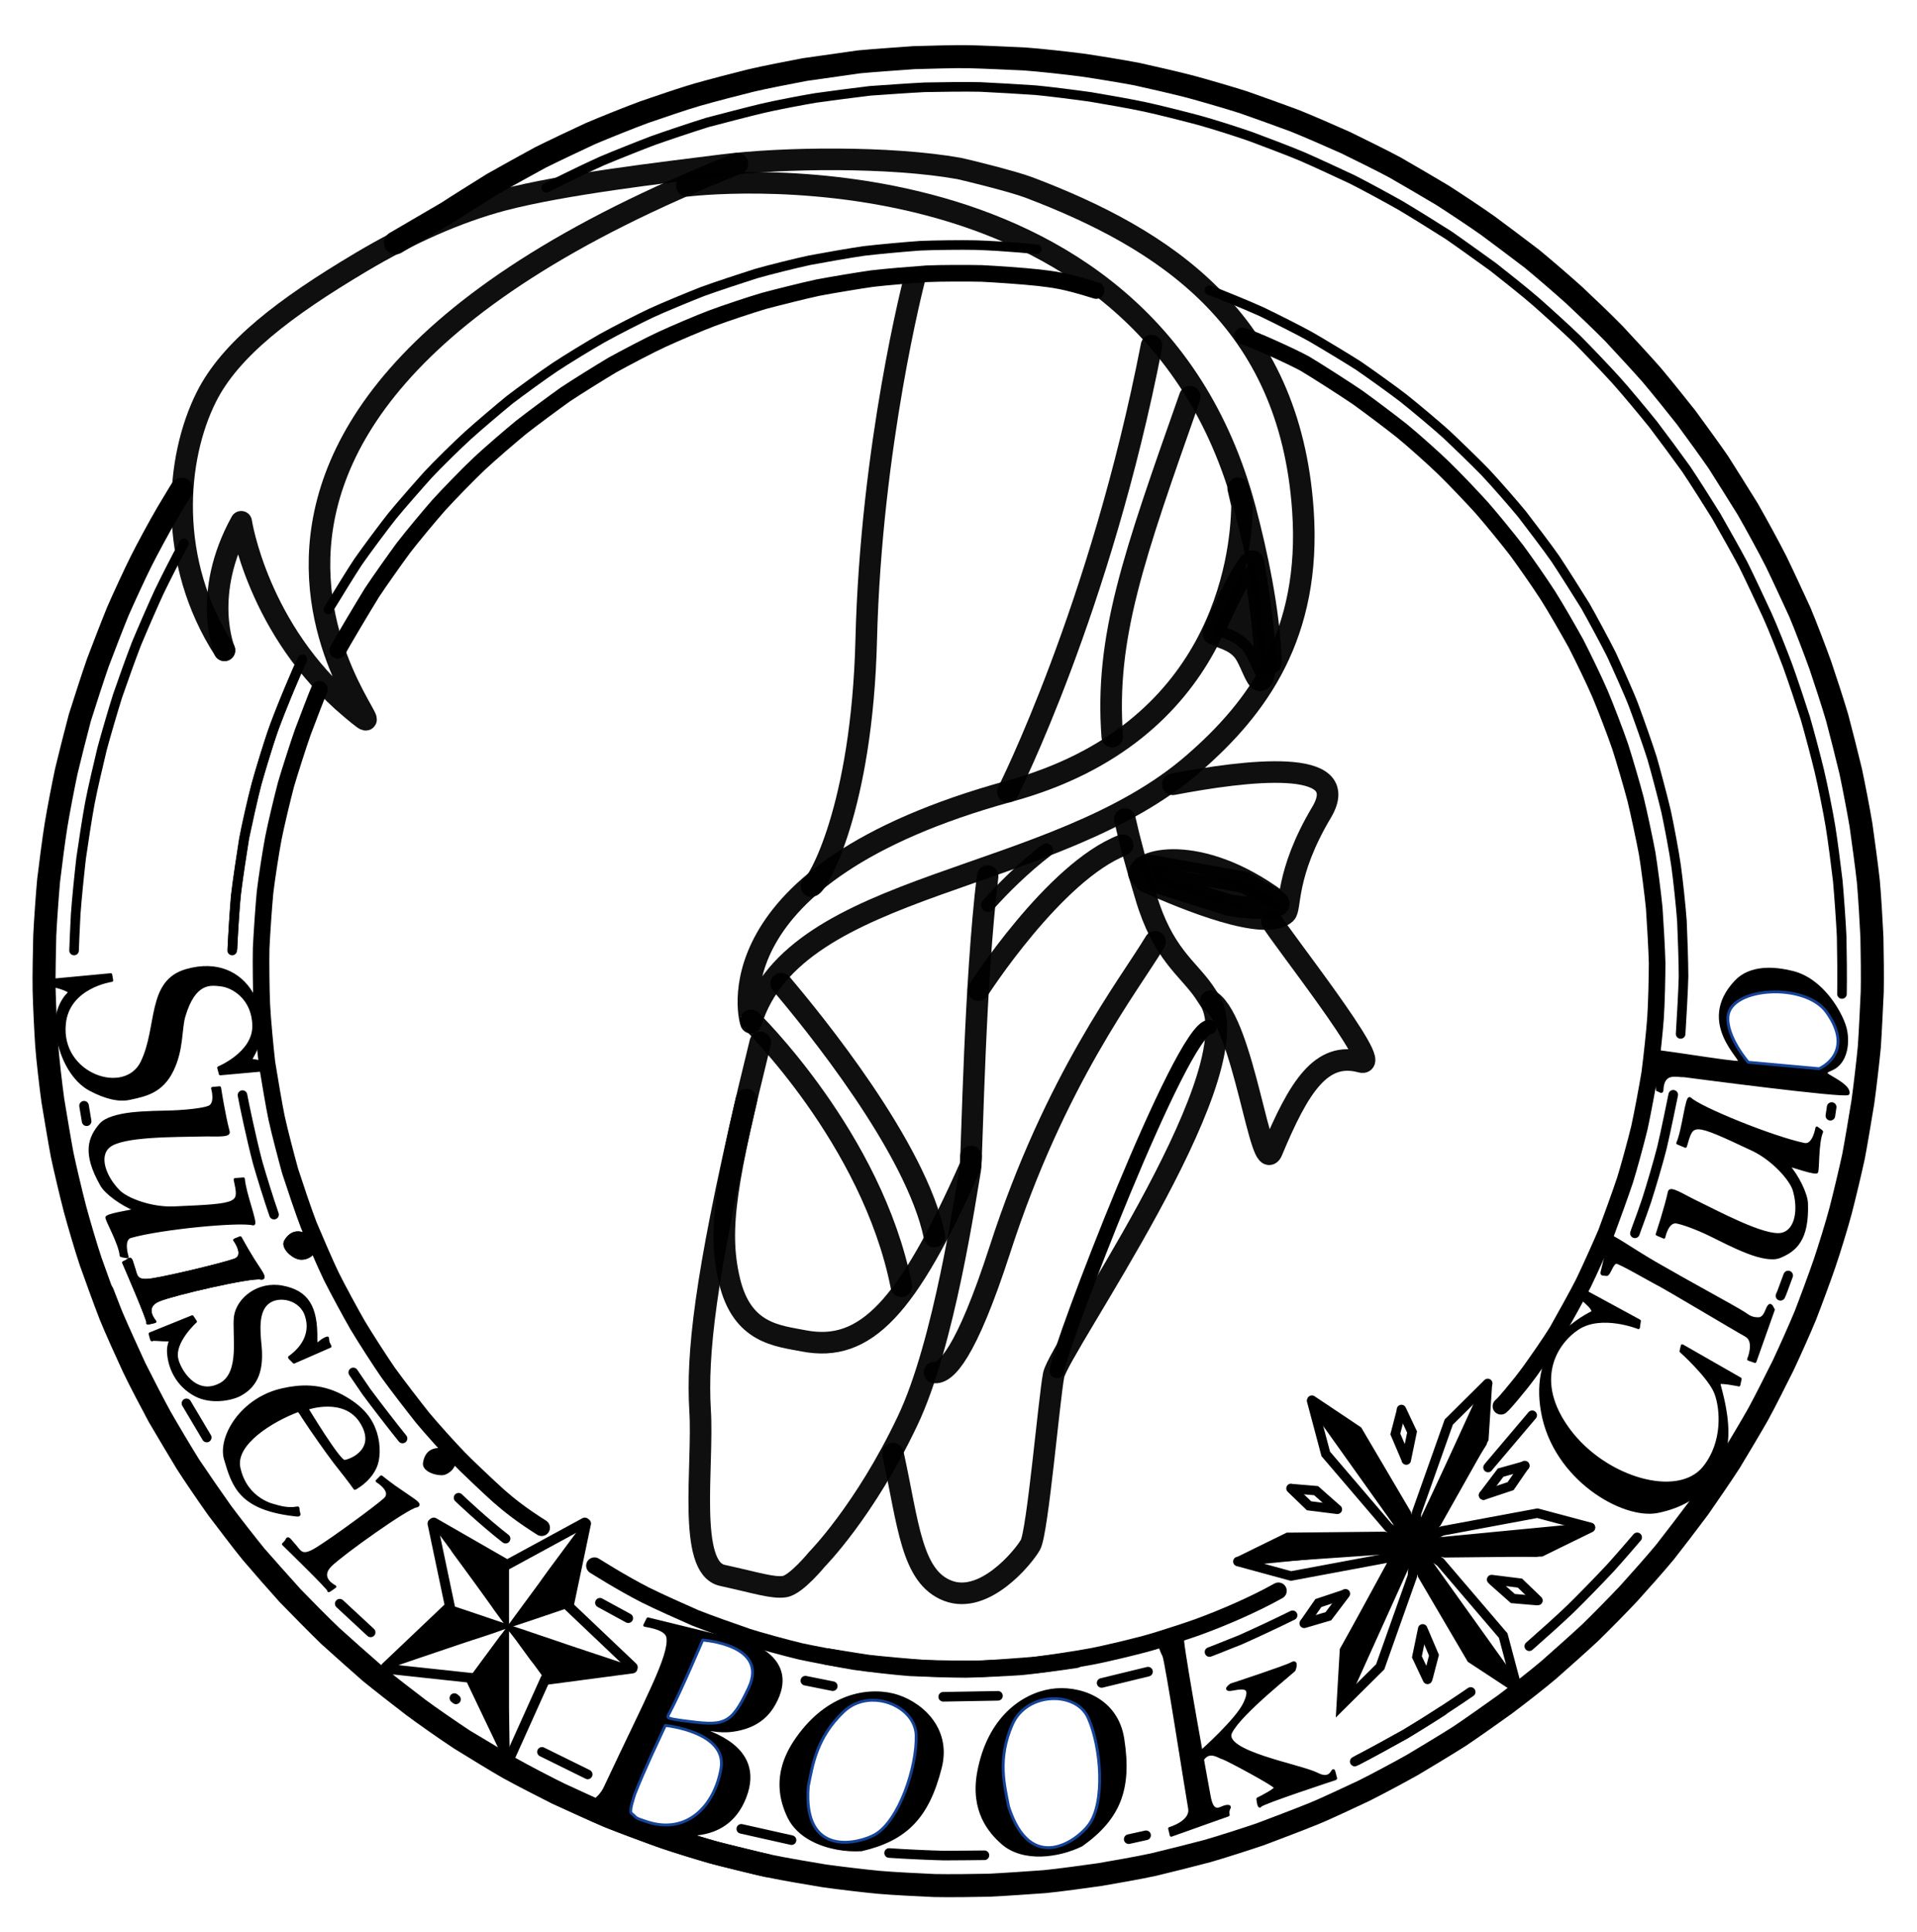 <?xml version="1.0" encoding="UTF-8"?><svg id="_レイヤー_1" xmlns="http://www.w3.org/2000/svg" width="595.3" height="599.8" viewBox="0 0 595.3 599.8"><defs><style>.cls-1,.cls-2,.cls-3,.cls-4,.cls-5,.cls-6,.cls-7,.cls-8,.cls-9,.cls-10,.cls-11,.cls-12,.cls-13,.cls-14,.cls-15{stroke:#000;}.cls-1,.cls-3,.cls-4,.cls-5,.cls-7,.cls-16,.cls-8,.cls-9,.cls-10,.cls-11,.cls-13,.cls-14{stroke-linejoin:round;}.cls-1,.cls-3,.cls-9{isolation:isolate;opacity:.94;}.cls-1,.cls-9{stroke-width:6.7px;}.cls-2,.cls-3,.cls-4,.cls-6,.cls-7,.cls-16,.cls-8,.cls-9,.cls-10,.cls-11,.cls-12,.cls-13,.cls-14{stroke-linecap:round;}.cls-2,.cls-3,.cls-4,.cls-6,.cls-7,.cls-9,.cls-11,.cls-12,.cls-13,.cls-14{fill:none;}.cls-2,.cls-4,.cls-5{stroke-width:2.93px;}.cls-2,.cls-6,.cls-12,.cls-15{stroke-miterlimit:2.98;}.cls-3{stroke-width:4.25px;}.cls-17,.cls-16,.cls-8{fill:#fff;}.cls-6{stroke-width:3.06px;}.cls-7{stroke-width:5.16px;}.cls-16{stroke:#154396;}.cls-16,.cls-8,.cls-10{stroke-width:.89px;}.cls-11{stroke-width:4.59px;}.cls-12{stroke-width:.95px;}.cls-13{stroke-width:7.15px;}.cls-14{stroke-width:2.98px;}.cls-15{stroke-width:.03px;}</style></defs><rect class="cls-17" width="595.3" height="599.8"/><g id="_レイヤー_2_のコピー"><path class="cls-13" d="m238.1,579.2c-4-.9-12.6-3-17-4.2-4.1-1.2-12.2-3.7-16.2-5.1-4-1.5-12-4.4-16-6-4-1.7-11.8-5.3-15.8-7.1-3.8-1.9-11.4-5.8-15.2-7.9-3.7-2.1-11-6.6-14.9-9-4-2.6-11.1-7.6-14.6-10.2-3.4-2.6-10.2-7.9-13.5-10.6-3.2-2.8-9.6-8.5-12.8-11.4-3.2-3.1-9.7-9.7-12.7-12.8-2.9-3.2-8.5-9.6-11.3-12.9-2.8-3.4-7.9-10.2-10.5-13.6-2.5-3.5-7.3-10.5-9.6-14.1-2.2-3.6-6.6-11-8.7-14.6-2-3.7-6-11.3-7.9-15.3-1.8-3.9-5.4-11.8-7.1-16-1.7-4.4-4.7-12.6-6.1-16.6-1.4-4.1-3.8-12.3-4.9-16.4-1.1-4.2-3.1-12.6-4-16.9-.8-4.2-2.2-12.7-2.9-16.9-.6-4.3-1.6-12.9-1.9-17.1-.3-4.3-.7-12.8-.8-17.1-.1-4.3.1-12.8.2-17,.2-4.3.8-12.8,1.2-17.1.5-4.2,1.6-12.8,2.3-17.1.7-4.3,2.3-12.6,3.2-16.8,1-4.2,3.1-12.5,4.2-16.6,1.4-4.5,4.2-13.1,5.6-17.1,1.5-4,4.6-12,6.2-15.9,1.7-3.9,5.3-11.7,7.2-15.5s5.9-11.2,8.2-15.1c3.5-5.9,4.3-7.1,4.4-7.3"/><path class="cls-13" d="m122.8,75.4l16.1-9.4c2.1-1.4,10.4-6.6,14.1-8.9,3.7-2.1,11.1-6.2,14.8-8.2,3.8-1.9,11.6-5.6,15.5-7.4,4.2-1.8,12.7-5.2,16.8-6.7,4.1-1.4,12.2-4.2,16.4-5.4,4.2-1.2,12.6-3.4,16.7-4.4,4.2-1,12.5-2.6,16.7-3.4,4.2-.6,12.7-1.8,16.9-2.4,4.2-.4,12.8-1,17-1.3,4.3-.1,12.7-.4,17-.3s12.9.5,17.3.7c4.3.3,13.5,1.3,18,1.9,4.2.6,12.7,2,16.9,2.8,4.1.9,12.4,2.8,16.6,3.9,4.1,1.1,12.3,3.5,16.4,4.8,4,1.4,12.1,4.3,16.1,5.8,4,1.6,11.8,5,15.8,6.8,3.9,1.9,11.6,5.7,15.3,7.7,3.7,2.1,11,6.4,14.7,8.6,3.6,2.3,10.7,7,14.2,9.5,3.4,2.5,10.3,7.7,13.7,10.3,3.4,2.8,9.9,8.4,13.1,11.3,3.1,2.9,9.3,8.8,12.3,11.9,2.9,3.1,8.8,9.5,11.7,12.8,2.8,3.3,8.1,9.9,10.7,13.2,2.5,3.4,7.6,10.4,10,13.9,2.3,3.6,6.8,10.8,9.1,14.5,2.3,4,6.8,12.2,8.9,16.4,1.9,3.9,5.5,11.7,7.3,15.6,1.7,4,4.9,12.4,6.4,16.6,1.4,4.1,4,12.1,5.2,16.2,1.1,4.1,3.2,12.4,4.2,16.6.9,4.2,2.5,12.5,3.2,16.7.6,4.3,1.8,12.9,2.3,17.6.4,4.4.9,12.9,1.1,17.2.1,4.3.2,12.7.1,17-.2,4.3-.6,12.8-.9,17.1-.4,4.3-1.4,12.8-2,17.1-.7,4.3-2.1,12.7-2.9,16.9-.9,4.2-2.9,12.6-4,16.8-1.1,4.2-3.6,12.3-5,16.4s-4.4,12.2-6,16.3c-1.6,3.9-5.1,11.7-6.9,15.5-1.9,3.8-5.7,11.4-7.8,15.2-2.1,3.7-6.5,11.1-8.7,14.7-2.3,3.6-7.2,10.7-9.7,14.3-2.6,3.5-7.8,10.3-10.4,13.6-2.7,3.3-8.4,9.7-11.3,12.9-2.9,3.1-9,9.3-12,12.2-3.1,2.9-9.5,8.6-12.8,11.5-3.4,2.9-10.2,8.2-13.7,10.8-3.5,2.5-10.4,7.4-14,9.8-3.6,2.3-10.9,6.7-14.6,8.9-3.7,2.1-11.2,6.1-15,8-3.9,1.8-11.6,5.5-15.8,7.2-4.4,1.8-12.6,4.9-16.6,6.4-4.1,1.4-12.2,4-16.4,5.2-4.1,1.1-12.5,3.2-16.7,4.2-4.1.9-12.5,2.4-16.7,3.1-4.3.6-12.9,1.8-17.2,2.2-4.2.3-12.8.9-17.1,1.1-4.3.1-12.7.2-17,.1-4.3-.2-12.9-.6-17.3-1-4.3-.4-12.7-1.4-16.9-2-4.2-.7-12.6-2.1-16.8-3-4.1-.9-12.4-3-16.6-4-4.1-1.1-12.3-3.6-16.3-5s-12.1-4.4-16.5-6.2-12.1-5.4-16-7.2c-3.9-1.9-11.4-5.8-15.1-7.9-3.7-2.2-11-6.6-14.7-8.8-3.5-2.3-10.5-7.1-14-9.7-3.4-2.6-10.2-7.8-13.8-10.8-3.6-3.1-10-8.8-13.2-11.7-3.1-2.9-9.2-9.1-12.2-12.2-2.9-3.2-8.6-9.6-11.4-12.8-2.7-3.3-8-10.1-10.6-13.6-2.5-3.5-7.4-10.6-10-14.5-2.5-4-6.9-11.4-9-15.1-2.1-3.8-6-11.4-7.9-15.2-1.8-3.9-5.4-11.8-7.1-15.8-1-2.4-2.4-6.2-2.9-7.4"/></g><g id="_レイヤー_5_のコピー"><path class="cls-7" d="m334.1,515.3c-3.8.6-13.7,1.9-17,2.2-4.2.3-12.8.7-17.1.8-4.4,0-12.9-.3-17.3-.5-4.3-.3-12.9-1.3-17.2-1.9-4.2-.7-12.7-2.3-16.9-3.2-4.2-1-13.4-3.5-16.4-4.5-4.1-1.4-12.3-4.3-16.3-5.9-3.9-1.7-11.7-5.2-15.5-7.1-7.8-4-15.1-8.7-15.8-9.1"/><path class="cls-7" d="m168.2,474.3c-6.2-3.9-10.1-7-13.4-9.9-3.1-2.8-10.1-9.4-12.3-11.7-3-3.1-8.7-9.4-11.4-12.7-2.7-3.4-8.1-10.4-10.6-13.9-1.9-2.7-7.2-10.9-9.4-14.6-2.2-3.8-6.3-11.4-8.2-15.2-1.9-3.9-5.3-11.9-7-15.9-1.6-4.1-4.4-12.5-5.8-16.8-1.1-4-3.3-12.3-4.2-16.5-.7-3.2-2.3-12.8-3-17.1-.5-4.3-1.4-13.7-1.6-18.1-.2-4.3-.3-13.2-.2-17.5.2-4.4.8-13.1,1.2-17.3.5-4.3,1.8-12.7,2.6-16.9.8-4.1,2.8-12.4,3.9-16.6,1.2-4.1,3.8-12.2,5.2-16.2,1.9-5,4.4-11.6,5.2-13.4"/><path class="cls-7" d="m104.9,201.9c1.2-2.3,8.3-14.2,10.6-17.9,2.3-3.5,7.2-10.4,9.7-13.8,2.6-3.4,8.1-10,11-13.3,2.9-3.2,9.1-9.6,12.6-12.9,3.2-3,9.7-8.6,13-11.3,3.3-2.6,10.2-7.7,13.7-10.2,3.6-2.4,11-7,14.7-9.2,3.8-2.1,11.4-6.1,15.3-7.9,3.9-1.8,11.6-5.1,15.6-6.6s12.1-4.2,16.2-5.4c4.1-1.1,12.5-3.2,16.7-4.1,4.2-.8,12.6-2.2,16.8-2.8,4.2-.5,12.7-1.2,17-1.5,4.3-.2,12.8-.2,17.1-.1,4.2.2,12.9.8,17.5,1.3,4.8.6,7.9.8,18,4"/><path class="cls-7" d="m385.8,104.3c2.9.7,15.6,6.5,19.4,8.6,3.7,2.2,12.9,8.1,16.4,10.5,3.5,2.5,10.4,7.7,13.8,10.4,3.3,2.7,9.7,8.4,12.8,11.4,3.9,3.8,9,9.2,11.9,12.4,2.9,3.3,8.3,9.9,10.9,13.3,2.5,3.4,6.8,9.5,9.7,14,2.3,3.6,6.6,11.1,8.7,14.9,2,3.9,5.8,11.7,7.5,15.7s4.8,12.1,6.2,16.2c1.3,4,3.7,12.2,4.8,16.4,1,4.1,2.8,12.5,3.6,16.8.7,4.3,1.8,12.8,2.2,17,.3,4.3.8,12.8.9,17.1,0,4.3-.2,12.8-.5,17.1-.3,4.2-1.1,11.7-1.8,17.1-.7,4.3-2.3,12.8-3.2,16.9-1,4.2-3.5,13.3-4.5,16.4-1.4,4.2-4.3,12.2-5.8,16.2-1.7,4-5.2,11.8-7.1,15.7-1.4,2.8-6.1,11.3-8.2,15-2.3,3.7-5.8,8.7-8.3,12.2-2.5,3.4-3.2,4.2-6,7.6-1.2,1.4-2.1,2.5-3.1,3.4"/><path class="cls-7" d="m397,493.9c-4.5,2.5-8.1,4.2-12.1,6s-8.7,3.7-12.8,5.2c-1.7.6-4,1.4-6.5,2.2-3.4,1.1-7.1,2.3-10.1,3.1-1.9.5-4.7,1.2-7.6,1.9-3.4.8-6.9,1.6-9.1,2-4.2.8-12.8,2.1-17.1,2.6-4.3.4-13,1-17.3,1.2-4.3.1-13.1,0-17.5-.2-4.4-.3-13.4-1.1-17.6-1.6-4.6-.7-11.2-1.8-12.5-2"/></g><g id="_レイヤー_14_のコピー"><path class="cls-14" d="m72.2,294.5c.1-4,.8-14.1,1.2-17.4.5-4.2,1.8-12.7,2.5-17,.9-4.3,2.8-12.9,3.9-17.1,1.2-4.3,3.9-13.1,5.3-17.1,3.2-8.8,7.5-18.3,8.2-20"/><path class="cls-14" d="m102,189.2c2.1-3.4,7.2-11.8,9.3-14.9,2.6-3.7,7.8-10.7,10.5-14.1,2.7-3.3,8.4-9.8,11.2-12.9,2.9-3.1,9.1-9.2,12.3-12.1,3.2-2.9,9.7-8.4,13-11.1,3.4-2.6,10.4-7.7,14-10.1s11-6.9,14.7-9c4.7-2.6,11.4-6,15.2-7.8,3.9-1.8,11.9-5.1,16-6.7,4.1-1.5,12.3-4.2,16.4-5.5,4.1-1.2,12.6-3.3,16.8-4.2,4.2-.8,12.8-2.3,17-2.9,4.3-.5,12.9-1.3,17.3-1.6,4.3-.2,13-.3,17.3-.2,9.6.3,18.7,1.3,19,1.3"/><path class="cls-14" d="m375.6,90.1c2.7,1,12.3,4.9,16.2,6.7,3.8,1.8,12.5,6.2,15.3,7.8,3.8,2.2,11.1,6.6,14.7,8.9,3.5,2.4,10.5,7.4,14,10.1,3.4,2.7,10.1,8.3,13.3,11.2,3.1,2.9,9.2,8.8,12.2,11.9,3,3.2,8.7,9.7,11.4,13,2.6,3.4,7.8,10.2,10.3,13.8,2.4,3.6,7,10.9,9.3,14.6,2.1,3.7,6.2,11.3,8.1,15.1,1.8,3.9,5.8,12.8,6.9,15.8,1.5,4,4.4,12.2,5.7,16.3,1.2,4.1,3.4,12.5,4.4,16.7.9,4.2,2.5,12.6,3.1,16.9.6,4.3,1.5,12.8,1.8,17,.2,4.3.5,13,.5,17.3-.1,4.2-.6,13.2-.9,17.8"/><path class="cls-14" d="m519.6,339.9c-.2,1-2.5,12.3-3.5,16.4-1,4-3.4,12.2-4.8,16.5-1.8,5.3-3.4,9.4-3.6,10.1"/><path class="cls-14" d="m475.8,439.4l-13.3,15.7-.4.5"/><path class="cls-14" d="m401.4,501.5c-4.2,2.1-11.9,5.7-16.2,7.6-6.5,2.6-9,3.6-9.6,3.8"/><path class="cls-14" d="m356.5,519l-14.4,3.5"/><path class="cls-14" d="m309.9,526.5l-17,.3"/><path class="cls-14" d="m258.6,523.5l-8.5-1.7"/><path class="cls-14" d="m195.1,502.4l-8.8-4.8"/><path class="cls-14" d="m157,477.7c-6.7-5.2-14.1-12.2-14.6-12.7"/><path class="cls-14" d="m125,446.6c-3-3.7-8.7-11.1-11.2-14.5-1.3-1.9-3.4-5-4.1-6"/><path class="cls-14" d="m85.1,377.1c-1.6-4.6-3.9-12-5.1-16.2-2.1-8-4.3-18.7-4.7-20.9"/><path class="cls-14" d="m72.1,295.1c.2-4,.8-13.6,1.1-17,.5-4.3,1.8-13,2.5-17.4.8-4.4,2.7-12.7,3.8-16.8,1.1-4.1,3.6-12.2,5-16.3,3.1-8.5,7.8-19.6,9.4-22.9"/><path class="cls-14" d="m350.5,571l5.4-1.2"/><path class="cls-14" d="m421.5,546.5c4.1-2.1,11-5.9,14.9-8.1,9.3-5.6,17.7-11.3,20.3-13.1"/><path class="cls-14" d="m474.9,511.1c3.2-2.8,9.7-8.6,12.8-11.6,3.1-3,9.4-9.5,12.3-12.6,2.9-3.2,7.3-8.3,8.4-9.6"/><path class="cls-14" d="m552.9,402.3l.4-.9,2-5.4"/><path class="cls-14" d="m568.4,346.4l.4-2.7"/><path class="cls-14" d="m572,308.6c.1-4.7,0-13.7-.1-17.9-.2-4.3-.8-12.8-1.2-17.2-.5-4.3-1.6-12.9-2.3-17.1-.7-4.3-2.4-12.7-3.4-16.9s-3.2-12.5-4.4-16.6c-1.3-4.1-4-12.2-5.5-16.3-1.5-4-4.6-11.9-6.4-15.8-1.8-3.9-5.5-11.8-7.4-15.6-2-3.8-6.2-11.2-8.3-14.9-2.3-3.7-6.9-11-9.4-14.7-2.5-3.5-7.6-10.4-10.2-13.8-2.8-3.5-8.7-10.6-11.6-13.8-2.9-3.2-8.8-9.4-12-12.6-3.3-3.2-9.6-8.9-12.9-11.8-3.2-2.8-9.9-8.1-13.2-10.7-3.5-2.5-10.4-7.5-13.9-9.9-3.6-2.3-11-6.9-14.7-9.1-3.7-2.1-11.4-6.3-15.2-8.2-3.8-1.8-11.6-5.4-15.5-7.1-4-1.7-12-4.7-16-6.2-4-1.4-12.1-4-16.2-5.1s-12.4-3.2-16.6-4.1c-4.1-.9-12.7-2.4-16.9-3.1-4.2-.6-12.8-1.7-17.1-2.1-4.3-.3-12.9-.8-17.2-1-4.3-.1-12.9,0-17.2.1-4.3.2-12.7.8-17,1.1-4.2.5-12.7,1.6-16.9,2.2-4.2.7-12.6,2.3-16.8,3.3s-12.6,3.2-16.8,4.3c-4.2,1.3-12.6,4.1-16.8,5.6-4,1.5-12,4.7-15.8,6.3-8,3.6-16.8,8.1-17.5,8.4"/><path class="cls-14" d="m57.1,168.7c-2,3.7-6,11.5-7.8,15.3-1.8,3.9-5.2,11.7-6.9,15.8-1.6,4.1-4.5,12.2-5.9,16.3-1.3,4.1-3.7,12.3-4.8,16.4-1,4.2-3,12.6-3.8,16.9-.8,4.2-2.1,12.8-2.7,17-.5,4.3-1.4,13-1.7,17.5-.2,4.2-.5,10-.5,11.2"/><path class="cls-14" d="m26.1,343.3l.8,4.8"/><path class="cls-14" d="m57.9,435.7l6.3,10.6"/><path class="cls-14" d="m105.5,497.9l9.6,8.9"/><path class="cls-14" d="m141.1,527.2l.5.4"/><path class="cls-14" d="m168.3,543.9l14.2,7"/><path class="cls-14" d="m230.2,567.8l15.6,3.5"/><path class="cls-14" d="m276.1,575.3c4.1.3,12.6.7,17.1.8,4.3,0,10.7-.1,12.5-.1"/><path class="cls-14" d="m420.7,546.9c3.7-1.9,11.4-6.1,15.5-8.4,4.2-2.5,10.1-6.2,11.8-7.3"/></g><g id="_レイヤー_19_のコピー"><path class="cls-9" d="m283.9,86.9s-13.4,51.4-14.9,111.6c-1.3,52.7-15.2,76.3-17,76.6"/><path class="cls-9" d="m69.7,201.9c-17.9-27.7-15.2-59.6-5.6-78.7,7.5-14.9,24.3-27.7,48-41.8,14.8-8.8,29.8-15.5,44.1-19.3,19.2-5,49-8.4,67.9-10.8s52.4-2.8,73.7,1c1.1.2,16.4,3.9,21.7,5.9,41.9,15.9,81,40.8,85.1,100.2,2.7,38.8-14.3,61.5-33.7,78.4-43.6,38.2-124,36-137.7,80.7-.1.2-14.2-45.9,80.4-71.9,65.5-18,71.9-71.8,72.1-88.8l-1.2-5.2"/><path class="cls-9" d="m69.7,201.9s-7.3-17.3,5.2-39.9c0,0,5.1,33.7,34.1,58,29,24.3-95.1-84,120-169.2"/><path class="cls-9" d="m213.3,57.7s142.1-17.8,173.4,100.5c3.4,12.9,7.5,31.3,8,47.6"/><path class="cls-9" d="m233.2,316.8s37.6,36.5,46.7,82.5"/><path class="cls-9" d="m242.6,305.4c9.9,11.7,41.9,50.8,47.6,78.5"/><path class="cls-9" d="m236.1,323.6c-10.4,42.3-13.4,57.8-9.6,73.9,3.9,16.6,15,17.2,23.1,18.8,19.2,3.7,32.2-10.3,51.7-54.2.1-.1.1-.2.1-.4.5-5.8,1.3-56.9,5.3-89.7"/><path class="cls-9" d="m231.8,341.4c-13,55.8-15.4,79.2-14.4,96.4,1.1,17.2-4,48.9,6.9,51.3s15.6,4,19.3,3.5c3.6-.5,10.1-8.5,10.1-8.5,0,0,14.8-14.9,28.1-42.9,11.4-23.8,18.1-70.3,19.5-78.1.2-1.4.3-5.2.2-3.9"/><path class="cls-9" d="m313,245.8s28.7-56.7,44.6-138.5"/><path class="cls-9" d="m358.7,292.4c-8,13.4-31,42.4-48.2,95.6-10.6,32.7-16.9,38.5-20.3,38.1"/><path class="cls-9" d="m303.8,307.4s23.6-36.8,44.8-45"/><path class="cls-3" d="m306.8,281c4.6-5.2,11.3-11.8,18.1-17"/><path class="cls-9" d="m369.5,123.2c-17.5,49.7-26.4,74.6-24.1,105.5"/><path class="cls-9" d="m349.3,254.3c1.6,7.1,3.7,14.8,6.3,23.3.1.2.1.4.2.7,5.3,17.9,13,22.2,18.1,29.6,1.9,2.9,2.2,3.3,2.4,3.8,11.2,24.2-47.4,106.7-49.1,115.2-1.4,7.2-5,48.8-7.2,52.7-2.2,3.9-14.3,18.6-25.6,14.3-11.4-4.3-12.3-20.7-17.1-42.6"/><path class="cls-9" d="m364.2,243.5c22.5-4.3,56.4-8.5,46.2,8.7-11.5,19.3-9.4,29.8-11.2,31.4-6.3,5.8-30.9-4.3-43.4-9.9l-2.1-2.4c.2-4.9,20.5-9.6,45.3,10"/><path class="cls-9" d="m395,286.1c2,3.9,35,45.6,27.7,43.6-12.4-3.4-19.3,7.6-27.7,27.7-3.5,8.3-8.7-39.5-19-46.6"/><path class="cls-1" d="m359.5,274l-2.4-5.3,29.6,5.3c4.6,3.3,11.8,5.7,10.2,7-2.7,2.2-15.3,0-15.3,0l-22.1-7Z"/><path class="cls-1" d="m377.8,197.2c1.8,1,5.3,1.5,8.1,4.7,2.3,2.7,4.1,9.6,5.5,9.3,4.2-1-2.2-36.8-2.2-36.8-1-1.9-7.7,11.3-11.3,19.5-1.7,3.6-1.2,2.7-.1,3.3Z"/></g><g id="_レイヤー_3_のコピー"><path class="cls-11" d="m328.2,425.6c.8-7.6,38.7-106.2,47.3-106.7"/></g><g id="_レイヤー-1"><path class="cls-6" d="m182,473l-5.4,25.7,19.9,18.9"/><path class="cls-6" d="m134.3,473l5.4,25.7-19.9,18.9"/><path class="cls-6" d="m119.9,518.1l26.1,2.8,11.8,24.7"/><path class="cls-6" d="m158.4,545.6l10.8-24,27.2-3.6"/><path class="cls-6" d="m134.7,472.7l22.8,13.1,24.1-13.1"/><path class="cls-12" d="m120.4,517.6l8.2-2.8,13-4.4,5.1-1.7,1.6-.5,5.1-1.7,2.8-1,5.1-1.7,5.1-1.7,6.2-2.1,3.8-1.3"/><path class="cls-12" d="m157.6,486v44.5l.1,7.5.1,6.7"/><path class="cls-12" d="m134.8,473.4l1.6,2.2,4,5.4.3.5,5.5,7.5,3.2,4.4,3.6,5,.9,1.3,3.3,4.5,1.2,1.7,1.7,2.3,1.5,2.1,3.5,4.8,1.1,1.4,3.8,5.2"/><path class="cls-12" d="m196.1,517.7l-3.3-1.1-.7-.2-9.9-3.3-6-2-3.2-1.1-8.3-2.8-2.3-.8-3.4-1.1-2.6-.9-11.5-3.9-5.4-1.8"/><path class="cls-12" d="m181.1,473.7l-10.3,13.9-2.1,2.9-.7,1-8.1,11-3.5,4.8-.4.5-.4.5-4.8,6.5-3.1,4.2-1.6,2.2"/><path class="cls-15" d="m181.8,472.6l-23.4,31.9,19-6,4.4-25.9Z"/><path class="cls-15" d="m157.8,504.9l37.8,13-25.8,3-12.4-15.3.4,39.4-11.7-23.6,11.7-16.5Z"/><path class="cls-15" d="m119.9,517.6l37.7-12.6-17.8-6.1"/><path class="cls-15" d="m156.8,503.8l-21.6-30.2,22,12.1.3,18.5"/></g><g id="_レイヤー-2"><path class="cls-2" d="m462,429.5l-12.1,12-10,28.2-.8,9.2-2.3-8.9-15.2-25.8-14.2-9.5"/><path class="cls-2" d="m384.6,484.8l15.3-7.5,30-.3,9,2.3-7.7-5.1-19.5-22.8-4.4-16.5"/><path class="cls-2" d="m493.9,474.2l-16.5-4.4-29.5,5.5-8.4,4,6.6-6.5,14.7-26.1,1.1-17"/><path class="cls-2" d="m493.9,474.3l-15.3,7.5-30,.3-8.9-2.4,7.6,5.3,19.5,22.8,4.4,16.5-14.3-9.4-15.2-25.9-2.5-8.9-.6,9.2-10,28.2-12.1,12,1-17.1,14.7-26.1,6.5-6.6-8.3,4.1-29.5,5.5-16.5-4.5"/><path class="cls-2" d="m417.2,495.1l-7.8,2.6-4.1,5.9"/><path class="cls-2" d="m460.7,464.2l5.3-7,7.5-2.1"/><path class="cls-2" d="m414.8,468.2l-6.1-5.4-7.1-.6"/><path class="cls-2" d="m436.5,452.7l-3.2-7.5,1.8-6.9"/><path class="cls-2" d="m436.7,453.3l1.8-8.7-3.3-7"/><path class="cls-2" d="m415.3,468.6l-8.8-1.1-5.6-5.4"/><path class="cls-2" d="m460.7,464.2l8.4-2.8,4.4-6.4"/><path class="cls-2" d="m417.8,494.8l-5.3,7-7.5,2.2"/><path class="cls-2" d="m463.7,490.9l6.1,5.4,7.1.6"/><path class="cls-2" d="m442.1,506.4l3.2,7.5-1.8,6.9"/><path class="cls-2" d="m441.8,505.7l-1.8,8.7,3.3,7"/><path class="cls-2" d="m463.2,490.4l8.8,1.1,5.6,5.4"/><path class="cls-4" d="m438.7,478.8l-30.7-43.1"/><path class="cls-4" d="m470.4,523.1l-30.9-43.2"/><path class="cls-4" d="m493,474.3l-53.1,5.1"/><path class="cls-4" d="m461.6,430.6l-22.1,48.3"/><path class="cls-4" d="m417,528.5l21.7-48"/><path class="cls-4" d="m385.8,484.7l52.3-5.2"/><path class="cls-5" d="m440.9,475.3l20.1-42.6-.7,15.2-18,27.9,3.8,3.7,41.7-3.6-10.7,6-30.5-.7-4.1,3.1,25.2,36.3-10.9-6.4-14.8-25.6-.9-4-5.1.7-17.9,40.1-.4-13.2,17.1-31.4-43.7,3,9.1-6.2,34.3,1.3,1.2-3.9-25.3-35.5,10.7,5.2,17.1,29.6,2.7,1Z"/></g><g id="s_のコピー"><path class="cls-10" d="m83.6,329.5c.1-.5.4,2.5.4,2.5l-15.6,1.4-.5-1.9s11-4.5,10.9-13-6.4-12.3-10.2-12.7c-3.2-.4-8.3-1.2-11.5,9.8-1.1,3.8-.5,10.2-3.6,16.6-3.3,6.9-8.6,7.8-13.1,8.8-3.4.8-7.6-.2-12.5-2.8-4.9-2.7-8.8-9-10.1-17.1-1.3-8.1,3.2-12.4,3.8-12.9.6-.6-4.8-2.4-5.6-2.1-.8.3-.8-1.7-.8-1.7l19.2-1.8.3,1.8s-13.6,1.9-14.7,13.5c-1.6,15.9,18.8,22.8,24.1,11.9s1.8-25.1,13.8-28.5c19.3-5.5,27.5,14.9,20.5,26.6-1.1,1.8.5,1.2,1.6,1.6.5.2,3.5.4,3.6,0Z"/><path class="cls-10" d="m97.1,384.9s-5.1-5.1-8.4.4c-1.2,2,2.3,5,4.3,5.3,3.2.5,6.4-2.8,4.1-5.7Z"/><path class="cls-10" d="m74.6,384.3l-1.7.7s3.6,4.9,0,6.2c-3.6,1.3-19.8,5.2-25.5,6.1s-5-1.3-6.1-4.2c-.3-.8-.6-2.6-1.2-2.1-.7.6-1.7,1-1.7,1,0,0,8,18.4,7.5,18.7-.5.3,2.2-.4,2.2-.4,0,0-4.1-4.5,1.3-6.7,4.9-2,28.6-7.4,31.5-6.8,2.1.4-.3-2.4-2.4-5.8-2-3.2-3.9-6.7-3.9-6.7Z"/></g><g id="__のコピー_3"><path class="cls-10" d="m97.1,384.9s-5.1-5.1-8.4.4c-1.2,2,2.3,5,4.3,5.3,3.2.5,6.4-2.8,4.1-5.7Z"/><path class="cls-10" d="m74.6,384.3l-1.7.7s3.6,4.9,0,6.2c-3.6,1.3-19.8,5.2-25.5,6.1s-5-1.3-6.1-4.2c-.3-.8-.6-2.6-1.2-2.1-.7.6-1.7,1-1.7,1,0,0,8,18.4,7.5,18.7-.5.3,2.2-.4,2.2-.4,0,0-4.1-4.5,1.3-6.7,4.9-2,28.6-7.4,31.5-6.8,2.1.4-.3-2.4-2.4-5.8-2-3.2-3.9-6.7-3.9-6.7Z"/></g><g id="__のコピー_2"><path class="cls-10" d="m139.5,450.6s-6.7-2.8-7.7,3.6c-.4,2.3,4,3.7,6,3.3,3.2-.9,4.9-5.2,1.7-6.9Z"/><path class="cls-10" d="m118.4,458.5l-1.3,1.3s5.2,3.1,2.4,5.7c-2.9,2.6-16.3,12.4-21.2,15.4-4.9,3-5.1.7-7.2-1.5-.6-.6-1.6-2.2-1.9-1.5-.4.9-1.2,1.5-1.2,1.5,0,0,14.4,14,14.1,14.4-.4.5,1.9-1.2,1.9-1.2,0,0-5.5-2.6-1.3-6.7,3.8-3.7,23.6-17.8,26.5-18.3,2.1-.4-1.2-2.1-4.4-4.4-3.2-2.1-6.4-4.7-6.4-4.7Z"/></g><g id="u_のコピー_3"><path class="cls-10" d="m68.2,337.7l-2.2.2s1.5,5-1.3,5.9c-1.6.6-6,1.2-11.3,1.4-3.2.1-7.9.1-12.6.6-4.3.5-8,1.6-9.5,3.3-3.5,4.1-5.4,8.8.2,18.7,1.4,2.6,6.4,6.1,10.3,7.7,1.1.4-7.3,1.3-8.6,2.4-.4.4,4.1,8.1,4.4,11.9,0,.1,1.9.4,1.9.4,0,0-1.8-5.5,1.1-6.3,9.5-2.7,33.9-5,38-3.9,1.3.4-2.7-9.5-3-14l-2.6.2c1.6,7.7,2.1,7.9-19,8.8-7,.3-14.6-2.6-17.1-5.1-4.3-4.3-6.9-11-3-14.1,4.3-3.4,20.2-3.2,29.2-3.4,3.2-.1,8.2.4,7.8-1-1.4-5.2-2.7-13.7-2.7-13.7Z"/></g><g id="_レイヤー_15_のコピー"><path class="cls-10" d="m89.9,421.4c3.8-2.7,7-7.1,5.3-12.7-1.6-5.6-8.6-7-12-4.3s-2.9,8.5-2.4,13.6c.6,6.8-.7,12-6.3,15-2.4,1.3-8.6,2.7-13.6.2-6-3.1-8.4-8.8-8.6-13.6-.1-2.2,1-3.6.3-3.6-3.1.1-5.2-.4-5.4,0l-.1-.1c0,.2-.5-1.8-.5-1.8l13.1-5.3,1,1.5s-6.9,6.2-5.8,11.5c.7,3.5,5.7,12,13.4,8.1,6.9-3.5,4.1-15.7,4.8-21.2.8-5.4,7.1-10.6,14.7-9.1s10.5,6.1,10.3,16.3c0,2.2.7,1.2,1.3.8,1.4-1.2,2.3-1.3,2.3-1.3l.2,1.4.6,1.2-11.2,4.9-1.3-1.3s0-.1.1-.2"/></g><g id="_レイヤー_18_のコピー"><path class="cls-10" d="m110.2,462.1s4-2,6.1-6.1c1.5-2.9,1.5-7.4.3-11.2-1.2-3.7-3.6-7.7-10.5-11.4-6.8-3.6-13.1-3.1-18.1-2-12.9,2.7-20,14.8-18,21.6,2.5,8.5,4.7,15.6,22.3,17.4,1,.1.4-.6.3-1.4-.1-.7.2-1-.6-.8-2.9.6-6.6-.7-6.6-.7,0,0-9-1.6-11.2-11.8-1.6-7.6,10.5-14.8,18.2-17.7.5-.2,1,.8,1.9,2.2,2.6,4,7.4,10.8,9.7,13.8,5.3,6.7,6.2,8.1,6.2,8.1Z"/><path class="cls-8" d="m95.3,437.3s11.8-4.2,17,4.4-3.8,12-5.4,12c-1.7,0-11.6-16.4-11.6-16.4Z"/></g><g id="_レイヤー_19_のコピー_2"><path class="cls-10" d="m200.2,504.6l1-2,30.2,7.4s17.1,4.6,9,19c-2.7,4.9-7.1,7.4-12.8,8.2-5,.7-7.9-.8-8.7-.2-.9.7,18.8,4.6,12.4,21-6,15.4-22.5,11-25.3,10.8-8.5-.7-28.1-8.7-30.9-8.3-2.2.3,0-1.2,0-1.2,0,0,4.3,1.4,8.3.2,1.8-.5,3.7-2.6,4.7-4.9,12.7-27.1,20.1-40.4,19.3-46.2-.4-2.6-5-3.4-7.2-3.8Z"/><path class="cls-16" d="m218.2,509.2s20.6,1.3,14.3,14.8c-5.6,11.9-7.7,11.9-20.5,10.2-5.8-.8-4.8-.9-4-2.6,3.4-6.4,10.2-22.4,10.2-22.4Z"/><path class="cls-16" d="m206.6,535.7s19.3,1.9,17.3,13.4-10.5,20.6-23,16.5c-4.3-1.4-2.9-1.1-4.8-2.6-.8-.6.6-4.6,1-5.9,1.6-4.2,3.3-7.8,5-11.7,1.2-2.6,4.5-9.7,4.5-9.7Z"/></g><g id="_レイヤー_20_のコピー_3"><path class="cls-10" d="m267.5,574.3c-4.8.3-10.7-.6-15.5-3.2-3-1.6-5.5-3.9-7-6.9-2.3-4.8-4.9-13,1.7-23.2,9.3-14.2,21.8-16.9,30.6-14.8,8.1,2,17.9,10.1,14.7,22.6-3.9,15.4-10.7,22.3-24.5,25.5Z"/><path class="cls-16" d="m251,554.6c1.3-6.3,2.4-15,11-23.2,8-7.6,22.2-1.9,22.5,7.3.3,9.9-5.3,26.6-12.8,30.9-5,2.8-22.5,7.3-20.7-15Z"/></g><g id="_レイヤー_20_のコピー_2"><path class="cls-10" d="m335.9,572.8c-7.1,3.5-18.1,5.1-24.6-.6-4-3.5-9.6-10.1-7.4-22,3.1-16.7,13.6-24,22.5-25.4,8.3-1.3,20.4,2.4,22.3,15.2,2.4,15.5-1.2,24.5-12.8,32.8Z"/><path class="cls-16" d="m313.2,560.9c-1.2-6.4-3.6-14.8,1.2-25.6,4.5-10.1,19.8-10.3,23.5-2,4.1,9.1,5.4,26.6.1,33.4-3.4,4.6-17.9,15.6-24.8-5.8Z"/></g><g id="_レイヤー_21_のコピー"><path class="cls-10" d="m359.3,508.5s.4.6,6-2,1.4-2.3,2,3.3c.6,6.1,7.6,44.7,8.1,47.3.6,3.7,1.6,5.4,4,4.2.8-.4,2.8-.9,2.3,0-.6,1.2-.3,1.7-.3,2.2l-17.7,6.3-.5-2.1s7-2,6.2-6.3-7.2-45.9-8-47.4c-.8-1.4-2.1-5.5-2.1-5.5Z"/><path class="cls-10" d="m373.3,543.6s10.8-9.6,13.2-14.7c2.4-5.1.2-5.2-3.5-4.5-3.6.7-.7-1.3-.7-1.3,0,0,16.8-5.5,18.8-6.6,1.9-1.1.9,1.7.8,1.9.9-.3-16.6,13.2-19.7,19.4s21.8,10.4,26.8,13,4.8-2.8,5.3-.5c.6,2.3.5,1.9.5,1.9,0,0-22.9,7.5-23.4,8.4s-.8-2.1-.8-2.1c0,0,5.5-2.7,5.5-3.5s-15.2-8.9-16.3-9.2c-1.1-.2-4-2.7-6.2.2"/></g><g id="_レイヤー_22_のコピー"><path class="cls-10" d="m489.1,401.6l.5-2.1,19.5,10.6-.3,2.1s-11.4-4.6-18.8.2c-7,4.6-14.2,16.3-2.8,31.6,11.2,15.1,33.9,21.7,42,11.6,6.2-7.7,5.5-18.1,3.6-23.1s-10.8-13-10.8-13l.4-1.7,18,10.3-.4,1.9s-6.3-1.3-6.2-.5c0,.8,4.2,13,1.7,21.3-1.7,5.6-5.9,15.5-20.8,18.5-10.7,2.1-32-10.2-35.7-30.9-3.7-20.5,11-28.6,15.4-30.9,1.6-1-5.3-5.9-5.3-5.9Z"/></g><g id="_レイヤー_23_のコピー"><path class="cls-10" d="m497.5,394.9s2.2-8.7,2.4-10.9c.1-.9,6.1,3.5,14,8.1,10.9,6.3,24.8,13.8,27.3,15.4,1.4.8,2.4,2.1,5.2,1.9.7-.1,1.3-.7,1.7-1.4.8-1.4,1.3-3.9,2.2-2.1.4.8.4.7.4.7l-5.7,16.1-2-.7s2.4-5.6-.8-7.4c-3.5-1.9-25.1-14.9-28.2-16.4-1.2-.6-11.2-6.4-12.1-6.3-1.4.2-2.2,3.9-3,3.8-.8-.2-1.7.2-1.4-.8Z"/></g><g id="_レイヤー_24_のコピー"><path class="cls-10" d="m514.7,338.4s-1.2-11.1-2.3-12c-1.1-.9,25.8,3.8,27.7,3.4,1.9-.5-13.3-12-1.1-25,4.6-4.9,12.1-4.3,17.7-2.9,9.2,2.3,14.9,12.5,16.2,17s.5,11-4.1,13c-2.2.9-2.2,1.3-.9,2.1,1.9,1.2,6.4,3.4,6,5.5-.2,1.2-50.8-5.5-50.8-5.5-2.4.1-6.8-1.7-7,4.6-.1.7-.9-.2-1.4-.2Z"/><path class="cls-16" d="m542.9,329.8l22,2s11.5-4.8,2.3-17.6c-6.8-9.3-29.7-7.7-30.6,1.3-.6,6.4,6.3,14.3,6.3,14.3Z"/></g><g id="u_のコピー_2"><path class="cls-10" d="m514.6,383.2l2.1.9s1-5.1,3.9-4.7c1.7.3,5.9,1.7,10.6,4,2.9,1.4,7,3.6,11.4,5.3,4,1.6,7.8,2.3,9.9,1.5,5-2,8.9-5.3,8.5-16.6-.1-2.9-2.8-8.4-5.6-11.6-.7-.9,7,2.2,8.7,1.9.5-.1.1-9.1,1.6-12.5.1-.1-1.5-1.2-1.5-1.2,0,0-.9,5.7-3.9,5.1-9.7-2-32.4-11.2-35.5-14.2-1-.9-2,9.7-3.8,13.8l2.4,1c2.2-7.6,1.8-8,20.9,1,6.3,3,11.7,9.1,12.8,12.4,1.8,5.8,1,12.9-3.9,13.9-5.3,1-19.4-6.6-27.4-10.5-2.9-1.4-7.1-4.1-7.4-2.7-1.1,5.1-3.8,13.2-3.8,13.2Z"/></g></svg>